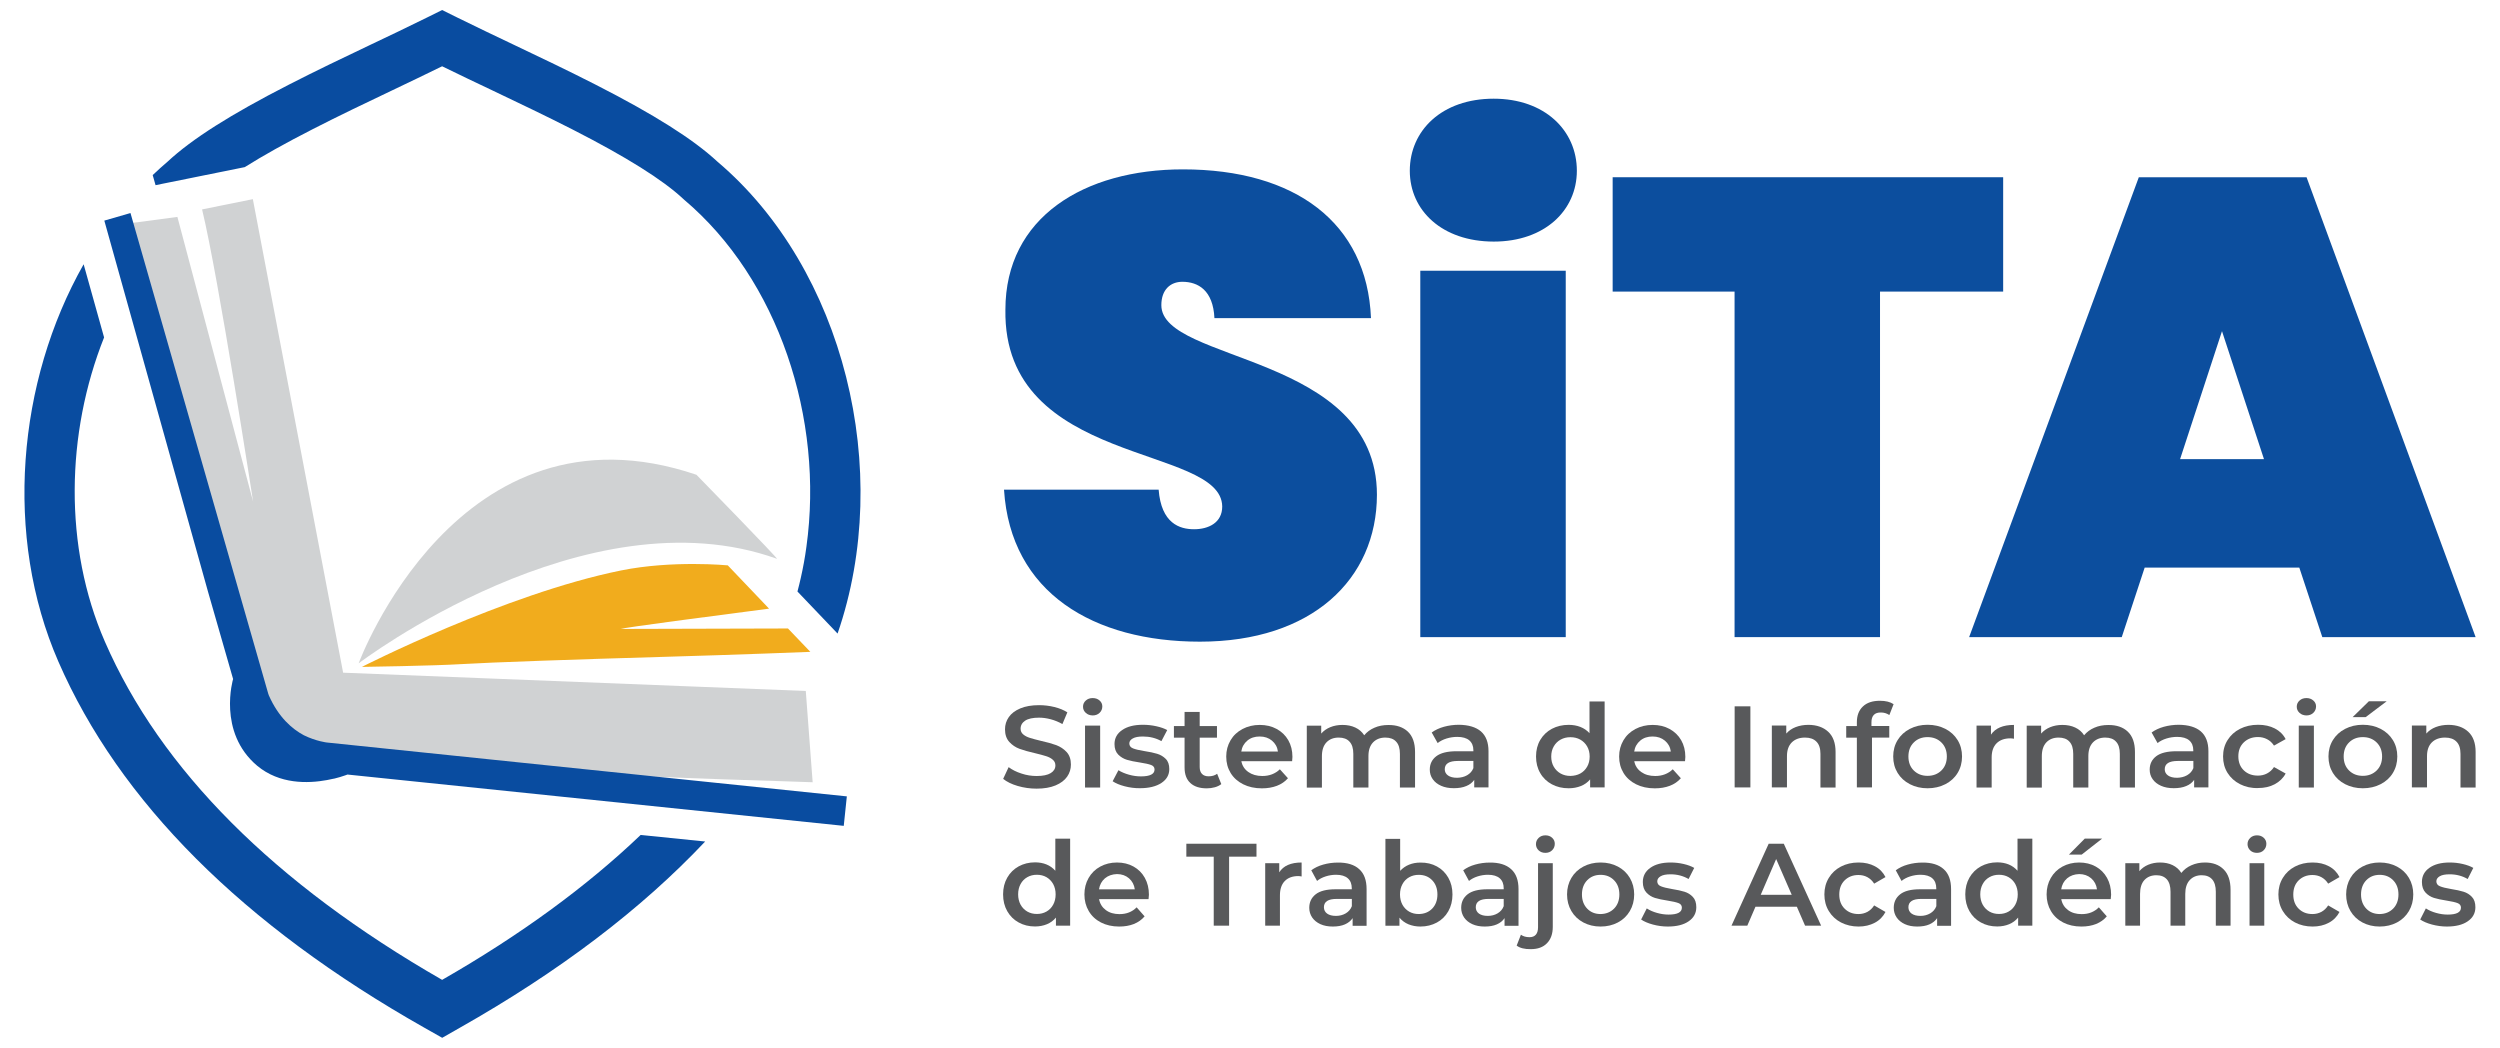 <?xml version="1.0" encoding="utf-8"?>
<!-- Generator: Adobe Illustrator 24.2.0, SVG Export Plug-In . SVG Version: 6.00 Build 0)  -->
<svg version="1.1" id="Layer_1" xmlns="http://www.w3.org/2000/svg" xmlns:xlink="http://www.w3.org/1999/xlink" x="0px" y="0px"
	 viewBox="0 0 324 135.81" style="enable-background:new 0 0 324 135.81;" xml:space="preserve">
<style type="text/css">
	.st0{fill:#58595B;}
	.st1{fill:#0C4E9E;}
	.st2{fill:#094CA0;}
	.st3{display:none;fill:#FFFFFF;}
	.st4{fill:#D0D2D3;}
	.st5{fill:#F1AC1D;}
</style>
<g>
	<g>
		<g>
			<path class="st0" d="M131.89,101.86c-0.79-0.23-1.41-0.54-1.88-0.92l0.71-1.52c0.45,0.34,1,0.62,1.66,0.83
				c0.65,0.22,1.31,0.32,1.97,0.32c0.82,0,1.43-0.13,1.83-0.38c0.4-0.25,0.6-0.58,0.6-0.99c0-0.3-0.11-0.55-0.34-0.74
				c-0.22-0.2-0.51-0.35-0.86-0.46c-0.35-0.11-0.82-0.24-1.41-0.38c-0.84-0.19-1.51-0.38-2.03-0.57c-0.52-0.19-0.96-0.49-1.33-0.89
				c-0.37-0.41-0.56-0.95-0.56-1.64c0-0.58,0.16-1.11,0.49-1.58c0.33-0.48,0.83-0.85,1.49-1.13c0.66-0.28,1.48-0.42,2.44-0.42
				c0.67,0,1.33,0.08,1.98,0.24c0.65,0.16,1.21,0.39,1.68,0.69l-0.64,1.52c-0.48-0.27-0.98-0.48-1.51-0.62
				c-0.52-0.14-1.03-0.21-1.52-0.21c-0.81,0-1.4,0.13-1.8,0.39c-0.39,0.26-0.59,0.61-0.59,1.04c0,0.3,0.11,0.55,0.34,0.74
				c0.22,0.19,0.51,0.34,0.86,0.45s0.82,0.24,1.41,0.38c0.82,0.18,1.49,0.37,2.01,0.56c0.52,0.2,0.97,0.49,1.34,0.89
				c0.37,0.4,0.56,0.94,0.56,1.62c0,0.58-0.16,1.11-0.49,1.58c-0.33,0.47-0.83,0.85-1.5,1.13c-0.67,0.28-1.49,0.42-2.45,0.42
				C133.5,102.21,132.68,102.09,131.89,101.86z"/>
			<path class="st0" d="M140.72,92.39c-0.24-0.22-0.36-0.48-0.36-0.8c0-0.32,0.12-0.59,0.36-0.8c0.24-0.22,0.54-0.32,0.89-0.32
				c0.36,0,0.65,0.1,0.89,0.31c0.24,0.21,0.36,0.46,0.36,0.77c0,0.33-0.12,0.61-0.35,0.83c-0.24,0.23-0.54,0.34-0.9,0.34
				C141.25,92.71,140.96,92.61,140.72,92.39z M140.62,94.04h1.96v8.02h-1.96V94.04z"/>
			<path class="st0" d="M145.75,101.9c-0.65-0.17-1.17-0.39-1.55-0.65l0.75-1.43c0.38,0.24,0.83,0.43,1.36,0.58
				c0.53,0.15,1.05,0.22,1.56,0.22c1.17,0,1.76-0.3,1.76-0.89c0-0.28-0.15-0.48-0.45-0.59c-0.3-0.11-0.78-0.22-1.44-0.32
				c-0.69-0.1-1.25-0.22-1.69-0.35c-0.43-0.13-0.81-0.36-1.13-0.68c-0.32-0.33-0.48-0.78-0.48-1.36c0-0.76,0.33-1.37,1-1.82
				c0.66-0.46,1.56-0.68,2.69-0.68c0.58,0,1.15,0.06,1.73,0.19c0.58,0.13,1.05,0.29,1.41,0.5l-0.75,1.43c-0.71-0.4-1.51-0.6-2.4-0.6
				c-0.58,0-1.01,0.08-1.31,0.25s-0.45,0.38-0.45,0.65c0,0.3,0.16,0.51,0.48,0.64c0.32,0.13,0.81,0.24,1.48,0.35
				c0.67,0.1,1.22,0.22,1.65,0.35c0.43,0.13,0.8,0.35,1.11,0.66c0.31,0.31,0.46,0.75,0.46,1.32c0,0.75-0.34,1.35-1.02,1.8
				c-0.68,0.45-1.61,0.68-2.78,0.68C147.07,102.16,146.4,102.07,145.75,101.9z"/>
			<path class="st0" d="M158.28,101.62c-0.23,0.18-0.51,0.32-0.84,0.41c-0.33,0.09-0.68,0.14-1.04,0.14c-0.92,0-1.63-0.23-2.13-0.69
				c-0.5-0.46-0.75-1.13-0.75-2.01V95.6h-1.38v-1.5h1.38v-1.83h1.96v1.83h2.24v1.5h-2.24v3.81c0,0.39,0.1,0.69,0.3,0.89
				c0.2,0.21,0.49,0.31,0.86,0.31c0.44,0,0.81-0.11,1.1-0.33L158.28,101.62z"/>
			<path class="st0" d="M167.46,98.65h-6.58c0.11,0.59,0.42,1.06,0.9,1.4s1.09,0.52,1.81,0.52c0.92,0,1.68-0.29,2.28-0.87l1.05,1.16
				c-0.38,0.43-0.85,0.76-1.43,0.98c-0.58,0.22-1.22,0.33-1.95,0.33c-0.92,0-1.73-0.18-2.43-0.53c-0.7-0.35-1.24-0.84-1.62-1.46
				c-0.38-0.63-0.57-1.33-0.57-2.13c0-0.78,0.19-1.48,0.56-2.11c0.37-0.63,0.89-1.11,1.55-1.46c0.66-0.35,1.4-0.53,2.23-0.53
				c0.82,0,1.55,0.17,2.19,0.52c0.64,0.35,1.15,0.83,1.51,1.46c0.36,0.63,0.54,1.35,0.54,2.17
				C167.49,98.22,167.48,98.41,167.46,98.65z M161.66,95.98c-0.43,0.36-0.7,0.83-0.79,1.42h4.75c-0.08-0.58-0.34-1.05-0.77-1.41
				c-0.43-0.36-0.96-0.54-1.6-0.54C162.62,95.45,162.09,95.62,161.66,95.98z"/>
			<path class="st0" d="M182.46,94.82c0.62,0.59,0.93,1.46,0.93,2.64v4.6h-1.96V97.7c0-0.7-0.16-1.23-0.49-1.58
				c-0.32-0.36-0.79-0.53-1.4-0.53c-0.66,0-1.19,0.21-1.59,0.62c-0.4,0.42-0.6,1.01-0.6,1.78v4.07h-1.96V97.7
				c0-0.7-0.16-1.23-0.49-1.58c-0.32-0.36-0.79-0.53-1.4-0.53c-0.67,0-1.2,0.21-1.59,0.62c-0.39,0.41-0.59,1.01-0.59,1.79v4.07
				h-1.96v-8.02h1.87v1.02c0.31-0.36,0.71-0.64,1.18-0.83c0.47-0.19,0.99-0.29,1.57-0.29c0.63,0,1.18,0.11,1.67,0.34
				s0.87,0.56,1.15,1c0.35-0.42,0.79-0.75,1.33-0.98c0.54-0.24,1.15-0.35,1.8-0.35C181,93.95,181.84,94.24,182.46,94.82z"/>
			<path class="st0" d="M191.93,94.79c0.65,0.57,0.98,1.42,0.98,2.56v4.7h-1.85v-0.98c-0.24,0.35-0.58,0.62-1.03,0.8
				c-0.44,0.19-0.98,0.28-1.61,0.28c-0.63,0-1.18-0.1-1.65-0.31c-0.47-0.21-0.83-0.49-1.09-0.86c-0.26-0.37-0.38-0.78-0.38-1.24
				c0-0.72,0.28-1.3,0.84-1.73s1.44-0.65,2.64-0.65h2.17v-0.12c0-0.56-0.18-0.99-0.53-1.29c-0.35-0.3-0.87-0.45-1.56-0.45
				c-0.47,0-0.93,0.07-1.39,0.21c-0.45,0.14-0.84,0.34-1.15,0.59l-0.77-1.37c0.44-0.32,0.97-0.57,1.58-0.74
				c0.62-0.17,1.27-0.26,1.96-0.26C190.33,93.95,191.27,94.23,191.93,94.79z M190.14,100.47c0.38-0.22,0.65-0.52,0.81-0.92v-0.93
				h-2.02c-1.13,0-1.69,0.36-1.69,1.07c0,0.34,0.14,0.61,0.42,0.81c0.28,0.2,0.67,0.3,1.18,0.3
				C189.32,100.79,189.76,100.69,190.14,100.47z"/>
			<path class="st0" d="M207.96,90.91v11.14h-1.88v-1.04c-0.32,0.38-0.72,0.67-1.2,0.86c-0.48,0.19-1,0.29-1.58,0.29
				c-0.81,0-1.53-0.17-2.17-0.51c-0.64-0.34-1.15-0.82-1.51-1.45c-0.37-0.63-0.55-1.34-0.55-2.16c0-0.81,0.18-1.53,0.55-2.15
				c0.37-0.62,0.87-1.1,1.51-1.44c0.64-0.34,1.37-0.51,2.17-0.51c0.55,0,1.06,0.09,1.52,0.27c0.46,0.18,0.85,0.45,1.18,0.81v-4.11
				H207.96z M204.8,100.25c0.38-0.21,0.67-0.5,0.89-0.88c0.22-0.38,0.33-0.82,0.33-1.32c0-0.5-0.11-0.94-0.33-1.32
				c-0.22-0.38-0.52-0.67-0.89-0.88c-0.38-0.21-0.8-0.31-1.27-0.31c-0.47,0-0.89,0.1-1.27,0.31c-0.38,0.21-0.67,0.5-0.89,0.88
				c-0.22,0.38-0.33,0.82-0.33,1.32c0,0.5,0.11,0.94,0.33,1.32c0.22,0.38,0.52,0.67,0.89,0.88c0.38,0.21,0.8,0.31,1.27,0.31
				C204,100.55,204.43,100.45,204.8,100.25z"/>
			<path class="st0" d="M218.38,98.65h-6.58c0.11,0.59,0.42,1.06,0.9,1.4c0.49,0.35,1.09,0.52,1.81,0.52c0.92,0,1.68-0.29,2.28-0.87
				l1.05,1.16c-0.38,0.43-0.85,0.76-1.43,0.98c-0.58,0.22-1.22,0.33-1.95,0.33c-0.92,0-1.73-0.18-2.43-0.53
				c-0.7-0.35-1.24-0.84-1.62-1.46c-0.38-0.63-0.57-1.33-0.57-2.13c0-0.78,0.19-1.48,0.56-2.11c0.37-0.63,0.89-1.11,1.55-1.46
				c0.66-0.35,1.4-0.53,2.23-0.53c0.82,0,1.55,0.17,2.19,0.52c0.64,0.35,1.15,0.83,1.51,1.46c0.36,0.63,0.54,1.35,0.54,2.17
				C218.41,98.22,218.4,98.41,218.38,98.65z M212.58,95.98c-0.43,0.36-0.7,0.83-0.79,1.42h4.75c-0.08-0.58-0.34-1.05-0.77-1.41
				c-0.43-0.36-0.96-0.54-1.6-0.54C213.54,95.45,213.01,95.62,212.58,95.98z"/>
			<path class="st0" d="M224.81,91.54h2.04v10.51h-2.04V91.54z"/>
			<path class="st0" d="M236.93,94.83c0.64,0.59,0.96,1.47,0.96,2.63v4.6h-1.96V97.7c0-0.7-0.17-1.23-0.52-1.58
				c-0.35-0.36-0.84-0.53-1.48-0.53c-0.72,0-1.29,0.21-1.71,0.62c-0.42,0.42-0.63,1.01-0.63,1.79v4.05h-1.96v-8.02h1.87v1.04
				c0.32-0.37,0.73-0.65,1.22-0.84c0.49-0.19,1.05-0.29,1.66-0.29C235.44,93.95,236.29,94.24,236.93,94.83z"/>
			<path class="st0" d="M242.54,93.61v0.48h2.31v1.5h-2.24v6.46h-1.96V95.6h-1.38v-1.5h1.38v-0.51c0-0.86,0.26-1.54,0.78-2.03
				c0.52-0.5,1.26-0.74,2.21-0.74c0.75,0,1.34,0.15,1.77,0.44l-0.55,1.41c-0.33-0.22-0.7-0.33-1.08-0.33
				C242.96,92.32,242.54,92.75,242.54,93.61z"/>
			<path class="st0" d="M247.52,101.63c-0.68-0.35-1.21-0.84-1.59-1.46c-0.38-0.63-0.57-1.33-0.57-2.13c0-0.79,0.19-1.5,0.57-2.12
				c0.38-0.62,0.91-1.11,1.59-1.46c0.68-0.35,1.44-0.53,2.29-0.53c0.86,0,1.63,0.18,2.31,0.53c0.68,0.35,1.21,0.84,1.59,1.46
				c0.38,0.62,0.57,1.33,0.57,2.12c0,0.79-0.19,1.5-0.57,2.13c-0.38,0.63-0.91,1.11-1.59,1.46c-0.68,0.35-1.45,0.53-2.31,0.53
				C248.96,102.16,248.2,101.98,247.52,101.63z M251.6,99.86c0.47-0.46,0.71-1.07,0.71-1.82c0-0.75-0.24-1.36-0.71-1.82
				c-0.47-0.46-1.07-0.69-1.79-0.69c-0.72,0-1.32,0.23-1.78,0.69c-0.47,0.46-0.7,1.07-0.7,1.82c0,0.75,0.23,1.36,0.7,1.82
				c0.47,0.46,1.06,0.69,1.78,0.69C250.53,100.55,251.13,100.32,251.6,99.86z"/>
			<path class="st0" d="M261.01,93.95v1.79c-0.17-0.03-0.32-0.05-0.46-0.05c-0.76,0-1.36,0.21-1.79,0.64
				c-0.43,0.43-0.64,1.04-0.64,1.84v3.89h-1.96v-8.02h1.87v1.17C258.6,94.37,259.59,93.95,261.01,93.95z"/>
			<path class="st0" d="M275.76,94.82c0.62,0.59,0.93,1.46,0.93,2.64v4.6h-1.96V97.7c0-0.7-0.16-1.23-0.49-1.58
				c-0.32-0.36-0.79-0.53-1.4-0.53c-0.66,0-1.19,0.21-1.59,0.62c-0.4,0.42-0.6,1.01-0.6,1.78v4.07h-1.96V97.7
				c0-0.7-0.16-1.23-0.49-1.58c-0.32-0.36-0.79-0.53-1.4-0.53c-0.67,0-1.2,0.21-1.59,0.62c-0.39,0.41-0.59,1.01-0.59,1.79v4.07
				h-1.96v-8.02h1.87v1.02c0.31-0.36,0.71-0.64,1.18-0.83c0.47-0.19,0.99-0.29,1.57-0.29c0.63,0,1.18,0.11,1.67,0.34
				c0.49,0.23,0.87,0.56,1.15,1c0.35-0.42,0.79-0.75,1.33-0.98c0.54-0.24,1.15-0.35,1.8-0.35
				C274.31,93.95,275.15,94.24,275.76,94.82z"/>
			<path class="st0" d="M285.23,94.79c0.65,0.57,0.98,1.42,0.98,2.56v4.7h-1.85v-0.98c-0.24,0.35-0.58,0.62-1.03,0.8
				c-0.44,0.19-0.98,0.28-1.61,0.28c-0.63,0-1.18-0.1-1.65-0.31c-0.47-0.21-0.83-0.49-1.09-0.86c-0.26-0.37-0.38-0.78-0.38-1.24
				c0-0.72,0.28-1.3,0.84-1.73s1.44-0.65,2.64-0.65h2.17v-0.12c0-0.56-0.18-0.99-0.53-1.29c-0.35-0.3-0.87-0.45-1.56-0.45
				c-0.47,0-0.93,0.07-1.39,0.21c-0.45,0.14-0.84,0.34-1.15,0.59l-0.77-1.37c0.44-0.32,0.97-0.57,1.58-0.74
				c0.62-0.17,1.27-0.26,1.96-0.26C283.64,93.95,284.58,94.23,285.23,94.79z M283.45,100.47c0.38-0.22,0.65-0.52,0.81-0.92v-0.93
				h-2.02c-1.13,0-1.69,0.36-1.69,1.07c0,0.34,0.14,0.61,0.42,0.81c0.28,0.2,0.67,0.3,1.18,0.3
				C282.63,100.79,283.06,100.69,283.45,100.47z"/>
			<path class="st0" d="M290.31,101.63c-0.69-0.35-1.23-0.84-1.62-1.46c-0.39-0.63-0.58-1.33-0.58-2.13c0-0.79,0.19-1.5,0.58-2.12
				c0.39-0.62,0.92-1.11,1.61-1.46c0.69-0.35,1.47-0.53,2.35-0.53c0.83,0,1.55,0.16,2.17,0.48c0.62,0.32,1.09,0.78,1.4,1.38
				l-1.51,0.84c-0.24-0.37-0.54-0.65-0.9-0.83c-0.36-0.19-0.76-0.28-1.18-0.28c-0.73,0-1.34,0.23-1.82,0.68
				c-0.48,0.46-0.72,1.06-0.72,1.82c0,0.76,0.24,1.37,0.71,1.82c0.48,0.46,1.09,0.68,1.83,0.68c0.43,0,0.82-0.09,1.18-0.28
				c0.36-0.19,0.66-0.46,0.9-0.83l1.51,0.84c-0.32,0.6-0.8,1.06-1.42,1.39s-1.34,0.49-2.16,0.49
				C291.78,102.16,291,101.98,290.31,101.63z"/>
			<path class="st0" d="M298.02,92.39c-0.24-0.22-0.36-0.48-0.36-0.8c0-0.32,0.12-0.59,0.36-0.8c0.24-0.22,0.54-0.32,0.89-0.32
				c0.36,0,0.65,0.1,0.89,0.31c0.24,0.21,0.36,0.46,0.36,0.77c0,0.33-0.12,0.61-0.35,0.83c-0.24,0.23-0.54,0.34-0.9,0.34
				C298.55,92.71,298.26,92.61,298.02,92.39z M297.92,94.04h1.96v8.02h-1.96V94.04z"/>
			<path class="st0" d="M303.93,101.63c-0.68-0.35-1.21-0.84-1.59-1.46c-0.38-0.63-0.57-1.33-0.57-2.13c0-0.79,0.19-1.5,0.57-2.12
				c0.38-0.62,0.91-1.11,1.59-1.46c0.68-0.35,1.44-0.53,2.29-0.53c0.86,0,1.63,0.18,2.31,0.53c0.68,0.35,1.21,0.84,1.59,1.46
				c0.38,0.62,0.57,1.33,0.57,2.12c0,0.79-0.19,1.5-0.57,2.13c-0.38,0.63-0.91,1.11-1.59,1.46c-0.68,0.35-1.45,0.53-2.31,0.53
				C305.38,102.16,304.61,101.98,303.93,101.63z M308.01,99.86c0.47-0.46,0.71-1.07,0.71-1.82c0-0.75-0.24-1.36-0.71-1.82
				c-0.47-0.46-1.07-0.69-1.79-0.69c-0.72,0-1.32,0.23-1.78,0.69c-0.47,0.46-0.7,1.07-0.7,1.82c0,0.75,0.23,1.36,0.7,1.82
				c0.47,0.46,1.06,0.69,1.78,0.69C306.94,100.55,307.54,100.32,308.01,99.86z M307.01,90.88h2.31l-2.73,2.06h-1.69L307.01,90.88z"
				/>
			<path class="st0" d="M319.88,94.83c0.64,0.59,0.96,1.47,0.96,2.63v4.6h-1.96V97.7c0-0.7-0.17-1.23-0.52-1.58
				c-0.35-0.36-0.84-0.53-1.48-0.53c-0.72,0-1.29,0.21-1.71,0.62c-0.42,0.42-0.63,1.01-0.63,1.79v4.05h-1.96v-8.02h1.87v1.04
				c0.32-0.37,0.73-0.65,1.22-0.84c0.49-0.19,1.05-0.29,1.66-0.29C318.39,93.95,319.24,94.24,319.88,94.83z"/>
			<path class="st0" d="M138.69,108.71v11.26h-1.84v-1.05c-0.32,0.38-0.71,0.67-1.17,0.86c-0.46,0.19-0.98,0.29-1.54,0.29
				c-0.79,0-1.49-0.17-2.12-0.52c-0.63-0.34-1.12-0.83-1.48-1.46c-0.36-0.63-0.54-1.36-0.54-2.18c0-0.82,0.18-1.54,0.54-2.17
				c0.36-0.63,0.85-1.11,1.48-1.46c0.63-0.34,1.33-0.52,2.12-0.52c0.54,0,1.04,0.09,1.48,0.27c0.45,0.18,0.83,0.46,1.15,0.82v-4.16
				H138.69z M135.62,118.14c0.37-0.21,0.66-0.5,0.87-0.89c0.21-0.38,0.32-0.83,0.32-1.34c0-0.51-0.11-0.95-0.32-1.34
				c-0.21-0.38-0.51-0.68-0.87-0.89c-0.37-0.21-0.78-0.31-1.24-0.31s-0.87,0.1-1.24,0.31c-0.37,0.21-0.66,0.5-0.87,0.89
				c-0.21,0.38-0.32,0.83-0.32,1.34c0,0.51,0.11,0.95,0.32,1.34c0.21,0.38,0.51,0.68,0.87,0.89c0.37,0.21,0.78,0.31,1.24,0.31
				S135.25,118.35,135.62,118.14z"/>
			<path class="st0" d="M148.85,116.53h-6.41c0.11,0.6,0.41,1.07,0.88,1.42c0.47,0.35,1.06,0.52,1.77,0.52
				c0.9,0,1.64-0.29,2.22-0.88l1.03,1.17c-0.37,0.44-0.83,0.76-1.39,0.99c-0.56,0.22-1.19,0.33-1.9,0.33c-0.9,0-1.69-0.18-2.37-0.53
				c-0.68-0.35-1.21-0.85-1.58-1.48c-0.37-0.63-0.56-1.35-0.56-2.15c0-0.79,0.18-1.5,0.54-2.13c0.36-0.63,0.86-1.13,1.51-1.48
				c0.64-0.35,1.37-0.53,2.17-0.53c0.8,0,1.51,0.17,2.14,0.52c0.63,0.35,1.12,0.84,1.47,1.47c0.35,0.63,0.53,1.36,0.53,2.19
				C148.89,116.1,148.88,116.28,148.85,116.53z M143.2,113.83c-0.42,0.36-0.68,0.84-0.77,1.43h4.64c-0.08-0.59-0.33-1.06-0.75-1.43
				c-0.42-0.36-0.94-0.55-1.56-0.55C144.14,113.3,143.62,113.48,143.2,113.83z"/>
			<path class="st0" d="M157.3,111.02h-3.55v-1.67h9.09v1.67h-3.55v8.95h-1.99V111.02z"/>
			<path class="st0" d="M168.69,111.78v1.81c-0.16-0.03-0.31-0.05-0.44-0.05c-0.74,0-1.33,0.22-1.74,0.64
				c-0.42,0.43-0.63,1.05-0.63,1.86v3.93h-1.91v-8.1h1.82v1.18C166.33,112.2,167.3,111.78,168.69,111.78z"/>
			<path class="st0" d="M176.15,112.64c0.64,0.57,0.96,1.43,0.96,2.59v4.75h-1.81v-0.99c-0.23,0.35-0.57,0.62-1,0.81
				c-0.43,0.19-0.96,0.28-1.57,0.28c-0.61,0-1.15-0.1-1.61-0.31c-0.46-0.21-0.81-0.5-1.06-0.86c-0.25-0.37-0.38-0.79-0.38-1.25
				c0-0.73,0.27-1.31,0.82-1.75s1.41-0.66,2.58-0.66h2.11v-0.12c0-0.57-0.17-1-0.51-1.3c-0.34-0.3-0.85-0.46-1.52-0.46
				c-0.46,0-0.91,0.07-1.35,0.21c-0.44,0.14-0.82,0.34-1.12,0.59l-0.75-1.38c0.43-0.32,0.94-0.57,1.55-0.74
				c0.6-0.17,1.24-0.26,1.91-0.26C174.59,111.78,175.52,112.06,176.15,112.64z M174.41,118.37c0.37-0.22,0.64-0.53,0.79-0.93v-0.94
				h-1.97c-1.1,0-1.65,0.36-1.65,1.08c0,0.34,0.14,0.62,0.41,0.82c0.28,0.2,0.66,0.3,1.15,0.3
				C173.61,118.7,174.04,118.59,174.41,118.37z"/>
			<path class="st0" d="M186.22,112.29c0.63,0.34,1.12,0.83,1.48,1.46c0.36,0.63,0.54,1.35,0.54,2.17c0,0.82-0.18,1.55-0.54,2.18
				c-0.36,0.63-0.85,1.12-1.48,1.46c-0.63,0.34-1.34,0.52-2.14,0.52c-0.56,0-1.07-0.1-1.54-0.29c-0.46-0.19-0.85-0.48-1.17-0.86
				v1.05h-1.82v-11.26h1.91v4.14c0.33-0.35,0.71-0.62,1.16-0.8c0.44-0.18,0.93-0.27,1.46-0.27
				C184.89,111.78,185.6,111.95,186.22,112.29z M185.61,117.76c0.45-0.47,0.68-1.08,0.68-1.84c0-0.76-0.23-1.37-0.68-1.84
				c-0.45-0.47-1.03-0.7-1.74-0.7c-0.46,0-0.87,0.1-1.24,0.31c-0.37,0.21-0.66,0.5-0.87,0.89c-0.21,0.38-0.32,0.83-0.32,1.34
				c0,0.51,0.11,0.95,0.32,1.34c0.21,0.38,0.51,0.68,0.87,0.89c0.37,0.21,0.78,0.31,1.24,0.31
				C184.58,118.45,185.16,118.22,185.61,117.76z"/>
			<path class="st0" d="M195.84,112.64c0.64,0.57,0.96,1.43,0.96,2.59v4.75h-1.81v-0.99c-0.23,0.35-0.57,0.62-1,0.81
				c-0.43,0.19-0.96,0.28-1.57,0.28c-0.61,0-1.15-0.1-1.61-0.31c-0.46-0.21-0.81-0.5-1.06-0.86c-0.25-0.37-0.38-0.79-0.38-1.25
				c0-0.73,0.27-1.31,0.82-1.75s1.41-0.66,2.58-0.66h2.11v-0.12c0-0.57-0.17-1-0.51-1.3c-0.34-0.3-0.85-0.46-1.52-0.46
				c-0.46,0-0.91,0.07-1.35,0.21c-0.44,0.14-0.82,0.34-1.12,0.59l-0.75-1.38c0.43-0.32,0.94-0.57,1.55-0.74
				c0.6-0.17,1.24-0.26,1.91-0.26C194.28,111.78,195.2,112.06,195.84,112.64z M194.09,118.37c0.37-0.22,0.64-0.53,0.79-0.93v-0.94
				h-1.97c-1.1,0-1.65,0.36-1.65,1.08c0,0.34,0.14,0.62,0.41,0.82c0.28,0.2,0.66,0.3,1.15,0.3
				C193.29,118.7,193.72,118.59,194.09,118.37z"/>
			<path class="st0" d="M196.56,122.55l0.55-1.41c0.29,0.21,0.66,0.32,1.12,0.32c0.36,0,0.63-0.11,0.82-0.33
				c0.19-0.22,0.28-0.54,0.28-0.96v-8.3h1.91v8.25c0,0.9-0.25,1.61-0.75,2.12c-0.5,0.52-1.2,0.77-2.1,0.77
				C197.59,123.02,196.98,122.87,196.56,122.55z M199.41,110.21c-0.23-0.22-0.35-0.49-0.35-0.81c0-0.32,0.12-0.59,0.35-0.81
				c0.23-0.22,0.53-0.33,0.87-0.33c0.35,0,0.64,0.1,0.87,0.31c0.23,0.21,0.35,0.47,0.35,0.78c0,0.33-0.11,0.61-0.34,0.84
				c-0.23,0.23-0.52,0.34-0.88,0.34C199.94,110.53,199.65,110.43,199.41,110.21z"/>
			<path class="st0" d="M205.2,119.55c-0.66-0.35-1.18-0.85-1.55-1.48c-0.37-0.63-0.56-1.35-0.56-2.15c0-0.8,0.19-1.51,0.56-2.14
				c0.37-0.63,0.89-1.12,1.55-1.47c0.66-0.35,1.41-0.53,2.23-0.53c0.84,0,1.59,0.18,2.25,0.53c0.66,0.35,1.18,0.84,1.55,1.47
				c0.37,0.63,0.56,1.34,0.56,2.14c0,0.8-0.19,1.52-0.56,2.15c-0.37,0.63-0.89,1.13-1.55,1.48c-0.66,0.35-1.41,0.53-2.25,0.53
				C206.6,120.08,205.86,119.9,205.2,119.55z M209.18,117.76c0.46-0.47,0.69-1.08,0.69-1.84c0-0.76-0.23-1.37-0.69-1.84
				c-0.46-0.47-1.04-0.7-1.74-0.7c-0.7,0-1.28,0.23-1.74,0.7c-0.45,0.47-0.68,1.08-0.68,1.84c0,0.76,0.23,1.37,0.68,1.84
				c0.45,0.47,1.03,0.7,1.74,0.7C208.13,118.45,208.72,118.22,209.18,117.76z"/>
			<path class="st0" d="M214.21,119.82c-0.63-0.17-1.14-0.39-1.52-0.65l0.73-1.44c0.37,0.24,0.81,0.44,1.32,0.58
				c0.52,0.15,1.02,0.22,1.52,0.22c1.14,0,1.71-0.3,1.71-0.9c0-0.28-0.15-0.48-0.44-0.59c-0.29-0.11-0.76-0.22-1.4-0.32
				c-0.67-0.1-1.22-0.22-1.65-0.35c-0.42-0.13-0.79-0.36-1.1-0.69c-0.31-0.33-0.47-0.79-0.47-1.37c0-0.77,0.32-1.38,0.97-1.84
				c0.65-0.46,1.52-0.69,2.63-0.69c0.56,0,1.12,0.06,1.68,0.19c0.56,0.13,1.02,0.3,1.38,0.51l-0.73,1.44
				c-0.69-0.4-1.47-0.61-2.34-0.61c-0.56,0-0.99,0.08-1.28,0.25s-0.44,0.39-0.44,0.66c0,0.3,0.16,0.52,0.47,0.64
				c0.31,0.13,0.79,0.25,1.45,0.36c0.65,0.1,1.19,0.22,1.61,0.35c0.42,0.13,0.78,0.35,1.08,0.67c0.3,0.31,0.45,0.76,0.45,1.34
				c0,0.76-0.33,1.37-0.99,1.82c-0.66,0.46-1.57,0.68-2.71,0.68C215.49,120.08,214.84,119.99,214.21,119.82z"/>
			<path class="st0" d="M232.87,117.51h-5.36l-1.06,2.46h-2.05l4.82-10.62h1.96l4.84,10.62h-2.08L232.87,117.51z M232.21,115.97
				l-2.02-4.64l-2,4.64H232.21z"/>
			<path class="st0" d="M238.59,119.55c-0.67-0.35-1.2-0.85-1.58-1.48c-0.38-0.63-0.57-1.35-0.57-2.15c0-0.8,0.19-1.51,0.57-2.14
				c0.38-0.63,0.9-1.12,1.57-1.47c0.67-0.35,1.43-0.53,2.29-0.53c0.81,0,1.51,0.16,2.12,0.49c0.61,0.32,1.06,0.79,1.37,1.4
				l-1.47,0.85c-0.23-0.37-0.53-0.65-0.88-0.84c-0.35-0.19-0.74-0.28-1.16-0.28c-0.71,0-1.31,0.23-1.78,0.69
				c-0.47,0.46-0.7,1.08-0.7,1.84c0,0.77,0.23,1.38,0.7,1.84c0.46,0.46,1.06,0.69,1.78,0.69c0.42,0,0.8-0.09,1.16-0.28
				c0.35-0.19,0.65-0.47,0.88-0.84l1.47,0.85c-0.32,0.61-0.78,1.08-1.39,1.4s-1.31,0.49-2.1,0.49
				C240.03,120.08,239.27,119.9,238.59,119.55z"/>
			<path class="st0" d="M251.9,112.64c0.64,0.57,0.96,1.43,0.96,2.59v4.75h-1.81v-0.99c-0.23,0.35-0.57,0.62-1,0.81
				c-0.43,0.19-0.96,0.28-1.57,0.28c-0.61,0-1.15-0.1-1.61-0.31c-0.46-0.21-0.81-0.5-1.06-0.86c-0.25-0.37-0.38-0.79-0.38-1.25
				c0-0.73,0.27-1.31,0.82-1.75s1.41-0.66,2.58-0.66h2.11v-0.12c0-0.57-0.17-1-0.51-1.3c-0.34-0.3-0.85-0.46-1.52-0.46
				c-0.46,0-0.91,0.07-1.35,0.21c-0.44,0.14-0.82,0.34-1.12,0.59l-0.75-1.38c0.43-0.32,0.94-0.57,1.55-0.74
				c0.6-0.17,1.24-0.26,1.91-0.26C250.34,111.78,251.26,112.06,251.9,112.64z M250.16,118.37c0.37-0.22,0.64-0.53,0.79-0.93v-0.94
				h-1.97c-1.1,0-1.65,0.36-1.65,1.08c0,0.34,0.14,0.62,0.41,0.82c0.28,0.2,0.66,0.3,1.15,0.3
				C249.36,118.7,249.78,118.59,250.16,118.37z"/>
			<path class="st0" d="M263.39,108.71v11.26h-1.84v-1.05c-0.32,0.38-0.71,0.67-1.17,0.86c-0.46,0.19-0.98,0.29-1.54,0.29
				c-0.79,0-1.49-0.17-2.12-0.52c-0.63-0.34-1.12-0.83-1.48-1.46c-0.36-0.63-0.54-1.36-0.54-2.18c0-0.82,0.18-1.54,0.54-2.17
				c0.36-0.63,0.85-1.11,1.48-1.46c0.63-0.34,1.33-0.52,2.12-0.52c0.54,0,1.04,0.09,1.48,0.27c0.45,0.18,0.83,0.46,1.15,0.82v-4.16
				H263.39z M260.31,118.14c0.37-0.21,0.66-0.5,0.87-0.89c0.21-0.38,0.32-0.83,0.32-1.34c0-0.51-0.11-0.95-0.32-1.34
				c-0.21-0.38-0.51-0.68-0.87-0.89c-0.37-0.21-0.78-0.31-1.24-0.31c-0.46,0-0.87,0.1-1.24,0.31c-0.37,0.21-0.66,0.5-0.87,0.89
				c-0.21,0.38-0.32,0.83-0.32,1.34c0,0.51,0.11,0.95,0.32,1.34c0.21,0.38,0.51,0.68,0.87,0.89c0.37,0.21,0.78,0.31,1.24,0.31
				C259.53,118.45,259.95,118.35,260.31,118.14z"/>
			<path class="st0" d="M273.55,116.53h-6.41c0.11,0.6,0.41,1.07,0.88,1.42c0.47,0.35,1.06,0.52,1.77,0.52
				c0.9,0,1.64-0.29,2.22-0.88l1.03,1.17c-0.37,0.44-0.83,0.76-1.39,0.99c-0.56,0.22-1.19,0.33-1.9,0.33c-0.9,0-1.69-0.18-2.37-0.53
				c-0.68-0.35-1.21-0.85-1.58-1.48c-0.37-0.63-0.56-1.35-0.56-2.15c0-0.79,0.18-1.5,0.54-2.13c0.36-0.63,0.86-1.13,1.51-1.48
				c0.64-0.35,1.37-0.53,2.17-0.53c0.8,0,1.51,0.17,2.14,0.52c0.63,0.35,1.12,0.84,1.47,1.47c0.35,0.63,0.53,1.36,0.53,2.19
				C273.58,116.1,273.57,116.28,273.55,116.53z M267.9,113.83c-0.42,0.36-0.68,0.84-0.77,1.43h4.64c-0.08-0.59-0.33-1.06-0.75-1.43
				c-0.42-0.36-0.94-0.55-1.56-0.55C268.84,113.3,268.32,113.48,267.9,113.83z M270.19,108.68h2.25l-2.66,2.08h-1.65L270.19,108.68z
				"/>
			<path class="st0" d="M288.18,112.67c0.6,0.59,0.9,1.48,0.9,2.66v4.64h-1.91v-4.4c0-0.71-0.16-1.24-0.47-1.6
				c-0.32-0.36-0.77-0.54-1.36-0.54c-0.64,0-1.16,0.21-1.55,0.63c-0.39,0.42-0.58,1.02-0.58,1.8v4.11h-1.91v-4.4
				c0-0.71-0.16-1.24-0.47-1.6c-0.32-0.36-0.77-0.54-1.36-0.54c-0.65,0-1.17,0.21-1.55,0.62c-0.38,0.41-0.57,1.02-0.57,1.81v4.11
				h-1.91v-8.1h1.82v1.03c0.31-0.36,0.69-0.64,1.15-0.83c0.46-0.19,0.97-0.29,1.53-0.29c0.61,0,1.16,0.11,1.63,0.34
				c0.47,0.23,0.85,0.56,1.13,1.01c0.34-0.42,0.77-0.76,1.3-0.99c0.53-0.24,1.12-0.36,1.76-0.36
				C286.77,111.78,287.58,112.07,288.18,112.67z"/>
			<path class="st0" d="M291.63,110.21c-0.23-0.22-0.35-0.49-0.35-0.81c0-0.32,0.12-0.59,0.35-0.81c0.23-0.22,0.53-0.33,0.87-0.33
				c0.35,0,0.64,0.1,0.87,0.31c0.23,0.21,0.35,0.47,0.35,0.78c0,0.33-0.11,0.61-0.34,0.84c-0.23,0.23-0.52,0.34-0.88,0.34
				C292.15,110.53,291.86,110.43,291.63,110.21z M291.54,111.87h1.91v8.1h-1.91V111.87z"/>
			<path class="st0" d="M297.43,119.55c-0.67-0.35-1.2-0.85-1.58-1.48c-0.38-0.63-0.57-1.35-0.57-2.15c0-0.8,0.19-1.51,0.57-2.14
				c0.38-0.63,0.9-1.12,1.57-1.47c0.67-0.35,1.43-0.53,2.29-0.53c0.81,0,1.51,0.16,2.12,0.49c0.61,0.32,1.06,0.79,1.37,1.4
				l-1.47,0.85c-0.23-0.37-0.53-0.65-0.88-0.84c-0.35-0.19-0.74-0.28-1.16-0.28c-0.71,0-1.31,0.23-1.78,0.69
				c-0.47,0.46-0.7,1.08-0.7,1.84c0,0.77,0.23,1.38,0.7,1.84c0.46,0.46,1.06,0.69,1.78,0.69c0.42,0,0.8-0.09,1.16-0.28
				c0.35-0.19,0.65-0.47,0.88-0.84l1.47,0.85c-0.32,0.61-0.78,1.08-1.39,1.4c-0.61,0.33-1.31,0.49-2.1,0.49
				C298.86,120.08,298.1,119.9,297.43,119.55z"/>
			<path class="st0" d="M306.17,119.55c-0.66-0.35-1.18-0.85-1.55-1.48c-0.37-0.63-0.56-1.35-0.56-2.15c0-0.8,0.19-1.51,0.56-2.14
				c0.37-0.63,0.89-1.12,1.55-1.47c0.66-0.35,1.41-0.53,2.23-0.53c0.84,0,1.59,0.18,2.25,0.53c0.66,0.35,1.18,0.84,1.55,1.47
				c0.37,0.63,0.56,1.34,0.56,2.14c0,0.8-0.19,1.52-0.56,2.15c-0.37,0.63-0.89,1.13-1.55,1.48c-0.66,0.35-1.41,0.53-2.25,0.53
				C307.58,120.08,306.83,119.9,306.17,119.55z M310.15,117.76c0.46-0.47,0.69-1.08,0.69-1.84c0-0.76-0.23-1.37-0.69-1.84
				c-0.46-0.47-1.04-0.7-1.74-0.7c-0.7,0-1.28,0.23-1.74,0.7c-0.45,0.47-0.68,1.08-0.68,1.84c0,0.76,0.23,1.37,0.68,1.84
				c0.45,0.47,1.03,0.7,1.74,0.7C309.11,118.45,309.69,118.22,310.15,117.76z"/>
			<path class="st0" d="M315.18,119.82c-0.63-0.17-1.14-0.39-1.52-0.65l0.73-1.44c0.37,0.24,0.81,0.44,1.32,0.58
				c0.52,0.15,1.02,0.22,1.52,0.22c1.14,0,1.71-0.3,1.71-0.9c0-0.28-0.15-0.48-0.44-0.59c-0.29-0.11-0.76-0.22-1.4-0.32
				c-0.67-0.1-1.22-0.22-1.65-0.35c-0.42-0.13-0.79-0.36-1.1-0.69c-0.31-0.33-0.47-0.79-0.47-1.37c0-0.77,0.32-1.38,0.97-1.84
				c0.65-0.46,1.52-0.69,2.63-0.69c0.56,0,1.12,0.06,1.68,0.19c0.56,0.13,1.02,0.3,1.38,0.51l-0.73,1.44
				c-0.69-0.4-1.47-0.61-2.34-0.61c-0.56,0-0.99,0.08-1.28,0.25c-0.29,0.17-0.44,0.39-0.44,0.66c0,0.3,0.16,0.52,0.47,0.64
				c0.31,0.13,0.79,0.25,1.45,0.36c0.65,0.1,1.19,0.22,1.61,0.35c0.42,0.13,0.78,0.35,1.08,0.67c0.3,0.31,0.45,0.76,0.45,1.34
				c0,0.76-0.33,1.37-0.99,1.82c-0.66,0.46-1.57,0.68-2.71,0.68C316.47,120.08,315.82,119.99,315.18,119.82z"/>
		</g>
		<g>
			<path class="st1" d="M155.51,83.16c-13.76,0-24.54-6.31-25.39-19.7h20.04c0.34,4.38,2.72,5.13,4.59,5.13
				c1.87,0,3.65-0.84,3.65-2.95c-0.09-8.08-28.44-5.13-28.1-25.51c0-11.95,10.19-18.18,23.01-18.18c14.52,0,23.86,6.9,24.37,19.28
				h-20.29c-0.17-3.62-2.12-4.71-4.16-4.71c-1.53,0-2.72,1.01-2.72,3.03c0,7.49,27.94,6.23,27.94,24.58
				C178.43,75.08,170.02,83.16,155.51,83.16z"/>
			<path class="st1" d="M182.71,22.13c0-5.22,4.16-9.34,10.87-9.34c6.62,0,10.78,4.12,10.78,9.34c0,5.13-4.16,9.18-10.78,9.18
				C186.87,31.3,182.71,27.26,182.71,22.13z M184.07,35.09h18.85v47.48h-18.85V35.09z"/>
			<path class="st1" d="M209,22.97h50.61v14.82h-15.96v44.78h-18.85V37.79H209V22.97z"/>
			<path class="st1" d="M297.99,73.56h-20.04l-2.97,9.01H255.2l21.99-59.6h21.74l21.91,59.6h-19.87L297.99,73.56z M287.97,42.92
				l-5.43,16.58h10.87L287.97,42.92z"/>
		</g>
	</g>
	<g>
		<path class="st2" d="M83.03,108.21c-7.03,6.71-15.61,12.98-25.73,18.78c-21.78-12.51-36.49-27.25-43.71-43.84
			c-5.35-12.28-5.04-27.01-0.1-39.42l-2.65-9.48C2.22,49.46,0.49,69.51,7.56,85.73c7.91,18.16,23.88,34.14,47.47,47.48l2.28,1.29
			l2.26-1.29c12.91-7.3,23.54-15.37,31.82-24.15L83.03,108.21z M92.99,20.96c-3.16-2.93-8.18-6.1-15.8-9.99
			c-3.53-1.8-7.07-3.49-10.5-5.12c-2.4-1.14-4.89-2.33-7.35-3.54L57.3,1.3l-2.04,1.01c-2.4,1.19-4.84,2.35-7.2,3.47
			c-3.47,1.65-7.05,3.36-10.6,5.18c-7.58,3.88-12.58,7.05-15.73,9.98c-0.67,0.57-1.31,1.15-1.94,1.75L20.16,24
			c0.34-0.07,0.68-0.14,1.02-0.21v0l3.52-0.71c0.39-0.08,0.78-0.16,1.18-0.24l5.84-1.18c2.37-1.49,5.27-3.11,8.75-4.89
			c3.47-1.78,7.02-3.47,10.44-5.1c2.09-1,4.24-2.02,6.39-3.08c2.2,1.08,4.41,2.13,6.54,3.14c3.39,1.62,6.89,3.28,10.34,5.04
			c7.01,3.58,11.7,6.52,14.36,9l0.12,0.11c12.21,10.31,18.16,28.37,15.85,44.99c-0.18,1.36-0.43,2.71-0.73,4.04
			c-0.13,0.59-0.28,1.17-0.43,1.75l4.8,5.03l0.4,0.42C115.84,61.01,109.39,34.86,92.99,20.96z"/>
	</g>
	<g>
		<path class="st3" d="M17.66,22.98c3.59-0.48,7.71-0.78,12.27-0.69c2.67,0.06,5.17,0.25,7.47,0.51
			c2.92,17.01,5.84,34.01,8.76,51.02c1.14-2.39,9.06-18.31,25.98-21.74c5.64-1.14,10.62-0.56,14.17,0.26
			c2.16,0.44,7.39,1.8,12.11,6.32c4.4,4.21,6.02,8.92,6.6,11.04c1.54,3.63,3.28,8.86,3.91,15.34c0.5,5.06,0.18,9.43-0.32,12.79
			c0.25,0.08,3.89,1.28,4.94,5.05c1.09,3.93-1.68,6.88-1.82,7.02c-2.52-0.19-6.37-0.49-11.06-0.88c-13.71-1.13-16.5-1.52-28.23-2.5
			c-16.45-1.38-24.68-2.07-26.99-1.67c-1.21,0.21-5.2,0.99-10.14,0c-2.58-0.52-4.6-1.36-5.89-1.97c-2.15-2.48-4.7-6.3-4.78-11.06
			c-0.04-2.5,0.62-3.84,1.02-6.18c1.03-6-0.96-10.87-2.45-14.98c-2.82-7.77-7.57-22.96-14.02-43.28c0.54-0.88,1.08-1.75,1.61-2.63
			L17.66,22.98z"/>
		<g>
			<g>
				<g>
					<path class="st4" d="M100.69,72.42c0.31,0.11-10.43-10.89-10.43-10.89C59.34,51.06,46.48,85.97,46.48,85.97
						S75.95,63.53,100.69,72.42z"/>
				</g>
				<path class="st4" d="M104.43,89.55l-59.96-2.37l-11.7-61.37l-6.58,1.33C28.36,36.13,32.8,65,32.8,65l-9.81-36.89l-7.45,0.99
					c0.63,2.77,12.16,56.73,21.64,66.22c4.68,4.69,64.79,5.86,68.14,6.06L104.43,89.55z"/>
				<path class="st5" d="M102.12,81.45l-21.68,0.06c0.4-0.17,11.96-1.69,19.23-2.63l-5.35-5.61c0,0-7.16-0.69-13.83,0.66
					c-15.07,3.05-33.59,12.5-33.59,12.5s9.37-0.14,12.87-0.36c3.5-0.22,15.62-0.64,25.85-0.93c10.22-0.29,19.4-0.66,19.4-0.66
					L102.12,81.45z"/>
			</g>
			<path class="st2" d="M43.35,100.9c0.23-0.06,0.47-0.12,0.7-0.19c0.61-0.18,0.98-0.33,0.98-0.33l64.32,6.65l0.4-3.82l-67.38-6.98
				c0,0-1.38-0.15-2.99-0.94c-1.52-0.81-3.29-2.33-4.54-5.17c-0.03-0.08-0.06-0.15-0.08-0.23l-0.02,0.01l0.02-0.01L16.91,27.61
				l-3.39,0.98l13.44,48.1l0,0l3.25,11.31c0,0-2.06,6.89,3.13,11.25c2.89,2.4,6.56,2.3,9.02,1.85c0.27-0.05,0.54-0.1,0.82-0.17
				C43.23,100.93,43.29,100.92,43.35,100.9z"/>
		</g>
	</g>
</g>
</svg>

